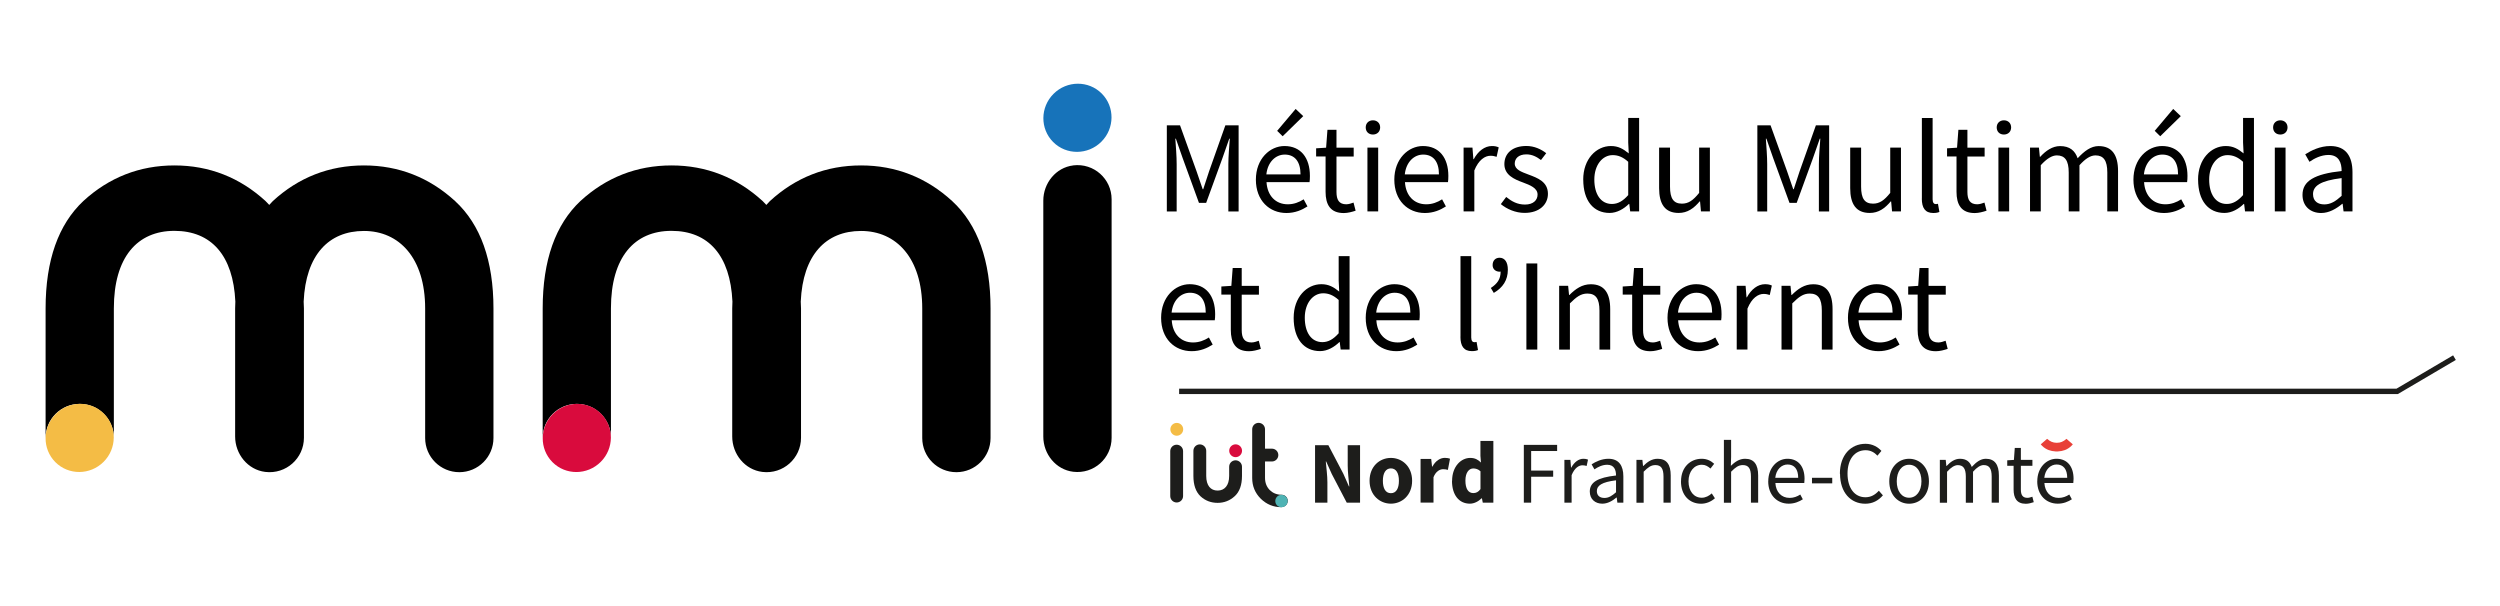<?xml version="1.0" encoding="UTF-8"?>
<svg id="Calque_1" data-name="Calque 1" xmlns="http://www.w3.org/2000/svg" viewBox="0 0 467.72 113.39">
  <defs>
    <style>
      .cls-1 {
        fill: #e84038;
      }

      .cls-2 {
        fill: none;
        stroke: #1d1d1b;
      }

      .cls-3 {
        fill: #4fb3b4;
      }

      .cls-4 {
        fill: #f4bc45;
      }

      .cls-5 {
        fill: #1773ba;
      }

      .cls-6 {
        fill: #d90b3d;
      }

      .cls-7 {
        fill: #1d1d1b;
      }
    </style>
  </defs>
  <g>
    <path d="m218.31,23.45h2.46l3.09,8.59c.39,1.1.76,2.26,1.15,3.36h.1c.39-1.1.71-2.26,1.1-3.36l3.04-8.59h2.48v16.11h-1.92v-8.86c0-1.42.17-3.34.27-4.76h-.1l-1.28,3.66-3.04,8.35h-1.35l-3.04-8.35-1.28-3.66h-.1c.1,1.42.25,3.34.25,4.76v8.86h-1.84v-16.11Z"/>
    <path d="m234.96,33.61c0-3.9,2.63-6.29,5.35-6.29,3.04,0,4.76,2.19,4.76,5.6,0,.42-.02.86-.07,1.15h-8.05c.15,2.53,1.69,4.15,3.98,4.15,1.13,0,2.09-.37,2.97-.93l.71,1.33c-1.03.66-2.31,1.23-3.93,1.23-3.19,0-5.72-2.33-5.72-6.24Zm8.35-.98c0-2.41-1.08-3.71-2.95-3.71-1.67,0-3.19,1.35-3.44,3.71h6.38Zm-4.37-8.15l3.46-4.1,1.42,1.35-3.85,3.76-1.03-1.01Z"/>
    <path d="m248,35.87v-6.6h-1.77v-1.52l1.87-.12.25-3.34h1.69v3.34h3.22v1.65h-3.22v6.63c0,1.47.47,2.31,1.84,2.31.42,0,.96-.17,1.35-.32l.39,1.52c-.66.22-1.47.44-2.21.44-2.55,0-3.41-1.62-3.41-3.98Z"/>
    <path d="m255.51,23.84c0-.79.56-1.33,1.35-1.33s1.35.54,1.35,1.33-.56,1.33-1.35,1.33-1.35-.52-1.35-1.33Zm.32,3.78h2.01v11.93h-2.01v-11.93Z"/>
    <path d="m260.86,33.61c0-3.9,2.63-6.29,5.35-6.29,3.04,0,4.76,2.19,4.76,5.6,0,.42-.02.86-.07,1.15h-8.05c.15,2.53,1.69,4.15,3.98,4.15,1.13,0,2.09-.37,2.97-.93l.71,1.33c-1.03.66-2.31,1.23-3.93,1.23-3.19,0-5.72-2.33-5.72-6.24Zm8.35-.98c0-2.41-1.08-3.71-2.95-3.71-1.67,0-3.19,1.35-3.44,3.71h6.38Z"/>
    <path d="m273.81,27.62h1.67l.17,2.16h.07c.81-1.5,2.04-2.46,3.39-2.46.52,0,.88.07,1.28.25l-.39,1.77c-.39-.12-.66-.2-1.15-.2-1.01,0-2.21.74-3.02,2.75v7.66h-2.01v-11.93Z"/>
    <path d="m280.78,38.2l1.01-1.35c1.03.83,2.09,1.42,3.51,1.42,1.57,0,2.36-.83,2.36-1.87,0-1.23-1.42-1.77-2.72-2.26-1.69-.61-3.49-1.42-3.49-3.44s1.52-3.39,4.12-3.39c1.47,0,2.77.61,3.71,1.35l-.98,1.28c-.81-.61-1.67-1.06-2.73-1.06-1.5,0-2.18.81-2.18,1.72,0,1.13,1.23,1.55,2.58,2.06,1.72.64,3.63,1.35,3.63,3.61,0,1.94-1.55,3.56-4.37,3.56-1.69,0-3.31-.71-4.44-1.64Z"/>
    <path d="m296.2,33.61c0-3.88,2.46-6.29,5.18-6.29,1.38,0,2.28.52,3.34,1.38l-.1-2.04v-4.59h2.04v17.48h-1.67l-.17-1.4h-.07c-.93.91-2.21,1.69-3.61,1.69-3,0-4.93-2.26-4.93-6.24Zm8.42,2.9v-6.24c-1.01-.91-1.92-1.25-2.9-1.25-1.92,0-3.44,1.84-3.44,4.57s1.2,4.57,3.29,4.57c1.11,0,2.06-.54,3.04-1.65Z"/>
    <path d="m310.4,35.18v-7.56h2.04v7.29c0,2.23.66,3.19,2.23,3.19,1.23,0,2.09-.61,3.22-2.01v-8.47h2.01v11.93h-1.67l-.17-1.87h-.07c-1.1,1.3-2.28,2.16-3.93,2.16-2.53,0-3.66-1.62-3.66-4.66Z"/>
    <path d="m328.79,23.45h2.46l3.09,8.59c.39,1.1.76,2.26,1.15,3.36h.1c.39-1.1.71-2.26,1.1-3.36l3.04-8.59h2.48v16.11h-1.92v-8.86c0-1.42.17-3.34.27-4.76h-.1l-1.28,3.66-3.04,8.35h-1.35l-3.04-8.35-1.28-3.66h-.1c.1,1.42.25,3.34.25,4.76v8.86h-1.84v-16.11Z"/>
    <path d="m346.15,35.18v-7.56h2.04v7.29c0,2.23.66,3.19,2.23,3.19,1.23,0,2.09-.61,3.22-2.01v-8.47h2.01v11.93h-1.67l-.17-1.87h-.07c-1.1,1.3-2.28,2.16-3.93,2.16-2.53,0-3.66-1.62-3.66-4.66Z"/>
    <path d="m359.56,37.15v-15.07h2.01v15.22c0,.64.27.88.56.88.12,0,.22,0,.44-.05l.27,1.52c-.27.12-.61.2-1.15.2-1.52,0-2.14-.96-2.14-2.7Z"/>
    <path d="m366.04,35.87v-6.6h-1.77v-1.52l1.87-.12.25-3.34h1.69v3.34h3.22v1.65h-3.22v6.63c0,1.47.47,2.31,1.84,2.31.42,0,.96-.17,1.35-.32l.39,1.52c-.66.22-1.47.44-2.21.44-2.55,0-3.41-1.62-3.41-3.98Z"/>
    <path d="m373.56,23.84c0-.79.56-1.33,1.35-1.33s1.35.54,1.35,1.33-.56,1.33-1.35,1.33-1.35-.52-1.35-1.33Zm.32,3.78h2.01v11.93h-2.01v-11.93Z"/>
    <path d="m379.79,27.62h1.67l.17,1.72h.07c1.03-1.13,2.28-2.01,3.71-2.01,1.82,0,2.8.86,3.29,2.28,1.25-1.35,2.48-2.28,3.93-2.28,2.46,0,3.63,1.62,3.63,4.66v7.56h-2.01v-7.29c0-2.23-.71-3.19-2.21-3.19-.93,0-1.89.61-3,1.84v8.64h-2.01v-7.29c0-2.23-.71-3.19-2.23-3.19-.88,0-1.89.61-3,1.84v8.64h-2.01v-11.93Z"/>
    <path d="m399.14,33.61c0-3.9,2.63-6.29,5.35-6.29,3.04,0,4.76,2.19,4.76,5.6,0,.42-.02.86-.07,1.15h-8.05c.15,2.53,1.69,4.15,3.98,4.15,1.13,0,2.09-.37,2.97-.93l.71,1.33c-1.03.66-2.31,1.23-3.93,1.23-3.19,0-5.72-2.33-5.72-6.24Zm8.35-.98c0-2.41-1.08-3.71-2.95-3.71-1.67,0-3.19,1.35-3.44,3.71h6.38Zm-4.37-8.15l3.46-4.1,1.42,1.35-3.85,3.76-1.03-1.01Z"/>
    <path d="m411.23,33.61c0-3.88,2.46-6.29,5.18-6.29,1.38,0,2.28.52,3.34,1.38l-.1-2.04v-4.59h2.04v17.48h-1.67l-.17-1.4h-.07c-.93.91-2.21,1.69-3.61,1.69-3,0-4.93-2.26-4.93-6.24Zm8.42,2.9v-6.24c-1.01-.91-1.92-1.25-2.9-1.25-1.92,0-3.44,1.84-3.44,4.57s1.2,4.57,3.29,4.57c1.11,0,2.06-.54,3.04-1.65Z"/>
    <path d="m425.27,23.84c0-.79.56-1.33,1.35-1.33s1.35.54,1.35,1.33-.56,1.33-1.35,1.33-1.35-.52-1.35-1.33Zm.32,3.78h2.01v11.93h-2.01v-11.93Z"/>
    <path d="m430.77,36.46c0-2.6,2.23-3.9,7.32-4.47,0-1.52-.49-3-2.46-3-1.38,0-2.63.64-3.56,1.28l-.79-1.4c1.11-.71,2.77-1.55,4.69-1.55,2.92,0,4.15,1.94,4.15,4.91v7.32h-1.67l-.17-1.42h-.07c-1.13.93-2.46,1.72-3.95,1.72-1.99,0-3.49-1.25-3.49-3.39Zm7.32.17v-3.31c-3.98.49-5.35,1.47-5.35,3,0,1.35.93,1.92,2.11,1.92s2.09-.56,3.24-1.6Z"/>
    <path d="m217.23,59.46c0-3.9,2.63-6.29,5.35-6.29,3.04,0,4.76,2.19,4.76,5.6,0,.42-.02.86-.07,1.15h-8.05c.15,2.53,1.69,4.15,3.98,4.15,1.13,0,2.09-.37,2.97-.93l.71,1.33c-1.03.66-2.31,1.23-3.93,1.23-3.19,0-5.72-2.33-5.72-6.24Zm8.35-.98c0-2.41-1.08-3.71-2.95-3.71-1.67,0-3.19,1.35-3.44,3.71h6.38Z"/>
    <path d="m230.27,61.72v-6.6h-1.77v-1.52l1.87-.12.25-3.34h1.69v3.34h3.22v1.65h-3.22v6.63c0,1.47.47,2.31,1.84,2.31.42,0,.96-.17,1.35-.32l.39,1.52c-.66.22-1.47.44-2.21.44-2.55,0-3.41-1.62-3.41-3.98Z"/>
    <path d="m242.03,59.46c0-3.88,2.46-6.29,5.18-6.29,1.37,0,2.28.52,3.34,1.38l-.1-2.04v-4.59h2.04v17.48h-1.67l-.17-1.4h-.07c-.93.91-2.21,1.69-3.61,1.69-3,0-4.94-2.26-4.94-6.24Zm8.42,2.9v-6.24c-1.01-.91-1.92-1.25-2.9-1.25-1.91,0-3.44,1.84-3.44,4.57s1.2,4.57,3.29,4.57c1.1,0,2.06-.54,3.04-1.65Z"/>
    <path d="m255.51,59.46c0-3.9,2.63-6.29,5.35-6.29,3.04,0,4.76,2.19,4.76,5.6,0,.42-.02.86-.07,1.15h-8.05c.15,2.53,1.69,4.15,3.98,4.15,1.13,0,2.09-.37,2.97-.93l.71,1.33c-1.03.66-2.31,1.23-3.93,1.23-3.19,0-5.72-2.33-5.72-6.24Zm8.35-.98c0-2.41-1.08-3.71-2.95-3.71-1.67,0-3.19,1.35-3.44,3.71h6.38Z"/>
    <path d="m273.24,62.99v-15.07h2.01v15.22c0,.64.27.88.56.88.12,0,.22,0,.44-.05l.27,1.52c-.27.12-.61.2-1.15.2-1.52,0-2.14-.96-2.14-2.7Z"/>
    <path d="m278.91,53.88c1.23-.81,1.84-1.67,1.84-3.07-.07.02-.12.02-.2.02-.69,0-1.3-.44-1.3-1.23,0-.86.54-1.38,1.3-1.38.96,0,1.55.81,1.55,2.23,0,1.96-.93,3.36-2.63,4.35l-.56-.93Z"/>
    <path d="m285.57,49.29h2.04v16.11h-2.04v-16.11Z"/>
    <path d="m291.71,53.47h1.67l.17,1.72h.07c1.13-1.13,2.36-2.01,4-2.01,2.5,0,3.63,1.62,3.63,4.66v7.56h-2.01v-7.29c0-2.23-.69-3.19-2.26-3.19-1.23,0-2.06.64-3.27,1.84v8.64h-2.01v-11.93Z"/>
    <path d="m305.36,61.72v-6.6h-1.77v-1.52l1.87-.12.25-3.34h1.69v3.34h3.22v1.65h-3.22v6.63c0,1.47.47,2.31,1.84,2.31.42,0,.96-.17,1.35-.32l.39,1.52c-.66.22-1.47.44-2.21.44-2.55,0-3.41-1.62-3.41-3.98Z"/>
    <path d="m311.97,59.46c0-3.9,2.63-6.29,5.35-6.29,3.04,0,4.76,2.19,4.76,5.6,0,.42-.02.86-.07,1.15h-8.05c.15,2.53,1.69,4.15,3.98,4.15,1.13,0,2.09-.37,2.97-.93l.71,1.33c-1.03.66-2.31,1.23-3.93,1.23-3.19,0-5.72-2.33-5.72-6.24Zm8.35-.98c0-2.41-1.08-3.71-2.95-3.71-1.67,0-3.19,1.35-3.44,3.71h6.38Z"/>
    <path d="m324.91,53.47h1.67l.17,2.16h.07c.81-1.5,2.04-2.46,3.39-2.46.52,0,.88.07,1.28.25l-.39,1.77c-.39-.12-.66-.2-1.15-.2-1.01,0-2.21.74-3.02,2.75v7.66h-2.01v-11.93Z"/>
    <path d="m333.31,53.47h1.67l.17,1.72h.07c1.13-1.13,2.36-2.01,4-2.01,2.5,0,3.63,1.62,3.63,4.66v7.56h-2.01v-7.29c0-2.23-.69-3.19-2.26-3.19-1.23,0-2.06.64-3.27,1.84v8.64h-2.01v-11.93Z"/>
    <path d="m345.73,59.46c0-3.9,2.63-6.29,5.35-6.29,3.04,0,4.76,2.19,4.76,5.6,0,.42-.02.86-.07,1.15h-8.05c.15,2.53,1.69,4.15,3.98,4.15,1.13,0,2.09-.37,2.97-.93l.71,1.33c-1.03.66-2.31,1.23-3.93,1.23-3.19,0-5.72-2.33-5.72-6.24Zm8.35-.98c0-2.41-1.08-3.71-2.95-3.71-1.67,0-3.19,1.35-3.44,3.71h6.38Z"/>
    <path d="m358.77,61.72v-6.6h-1.77v-1.52l1.87-.12.25-3.34h1.69v3.34h3.22v1.65h-3.22v6.63c0,1.47.47,2.31,1.84,2.31.42,0,.96-.17,1.35-.32l.39,1.52c-.66.22-1.47.44-2.21.44-2.55,0-3.41-1.62-3.41-3.98Z"/>
  </g>
  <polyline class="cls-2" points="220.6 73.22 448.48 73.22 459.2 66.91"/>
  <g>
    <g>
      <path class="cls-7" d="m246.03,83.29h2.49l2.8,5.34,1.05,2.37h.07c-.1-1.14-.3-2.65-.3-3.92v-3.79h2.31v10.75h-2.49l-2.8-5.36-1.05-2.34h-.07c.1,1.19.3,2.62.3,3.89v3.81h-2.31v-10.75Z"/>
      <path class="cls-7" d="m256.23,89.95c0-2.72,1.91-4.28,3.99-4.28s3.97,1.57,3.97,4.28-1.91,4.28-3.97,4.28-3.99-1.57-3.99-4.28Zm5.49,0c0-1.42-.51-2.32-1.5-2.32s-1.5.91-1.5,2.32.49,2.32,1.5,2.32,1.5-.91,1.5-2.32Z"/>
      <path class="cls-7" d="m265.78,85.86h1.98l.16,1.43h.07c.59-1.1,1.48-1.63,2.32-1.63.46,0,.74.07.97.16l-.4,2.09c-.3-.08-.54-.13-.89-.13-.61,0-1.37.4-1.8,1.5v4.75h-2.42v-8.17Z"/>
      <path class="cls-7" d="m271.67,89.95c0-2.67,1.66-4.28,3.39-4.28.91,0,1.45.33,2.01.86l-.1-1.25v-2.79h2.42v11.55h-1.98l-.16-.81h-.07c-.58.58-1.38,1-2.18,1-2.03,0-3.35-1.61-3.35-4.28Zm5.31,1.57v-3.35c-.43-.4-.91-.53-1.35-.53-.77,0-1.47.73-1.47,2.27s.54,2.34,1.48,2.34c.53,0,.94-.2,1.34-.74Z"/>
      <path class="cls-7" d="m285.09,83.23h6.23v1.15h-4.86v3.66h4.12v1.15h-4.12v4.85h-1.37v-10.81Z"/>
      <path class="cls-7" d="m292.68,86.03h1.12l.12,1.45h.05c.54-1.01,1.37-1.65,2.27-1.65.35,0,.59.05.86.16l-.26,1.19c-.26-.08-.45-.13-.78-.13-.68,0-1.48.49-2.03,1.85v5.14h-1.35v-8.01Z"/>
      <path class="cls-7" d="m297.43,91.96c0-1.75,1.5-2.62,4.91-3,0-1.02-.33-2.01-1.65-2.01-.92,0-1.76.43-2.39.86l-.53-.94c.74-.48,1.86-1.04,3.15-1.04,1.96,0,2.79,1.3,2.79,3.3v4.91h-1.12l-.12-.96h-.05c-.76.63-1.65,1.15-2.65,1.15-1.33,0-2.34-.84-2.34-2.27Zm4.91.12v-2.22c-2.67.33-3.59.99-3.59,2.01,0,.91.63,1.29,1.42,1.29s1.4-.38,2.18-1.07Z"/>
      <path class="cls-7" d="m306.15,86.03h1.12l.12,1.15h.05c.76-.76,1.58-1.35,2.69-1.35,1.68,0,2.44,1.09,2.44,3.13v5.08h-1.35v-4.89c0-1.5-.46-2.14-1.52-2.14-.82,0-1.38.43-2.19,1.24v5.8h-1.35v-8.01Z"/>
      <path class="cls-7" d="m314.5,90.05c0-2.69,1.8-4.22,3.86-4.22,1.05,0,1.78.43,2.34.94l-.69.89c-.46-.41-.96-.71-1.6-.71-1.45,0-2.51,1.25-2.51,3.1s1.01,3.07,2.47,3.07c.74,0,1.38-.36,1.88-.81l.59.91c-.72.64-1.63,1.02-2.59,1.02-2.13,0-3.76-1.53-3.76-4.19Z"/>
      <path class="cls-7" d="m322.52,82.3h1.35v3.2l-.05,1.65c.76-.72,1.57-1.32,2.67-1.32,1.68,0,2.44,1.09,2.44,3.13v5.08h-1.35v-4.89c0-1.5-.46-2.14-1.52-2.14-.82,0-1.38.43-2.19,1.24v5.8h-1.35v-11.73Z"/>
      <path class="cls-7" d="m330.82,90.05c0-2.62,1.76-4.22,3.59-4.22,2.04,0,3.2,1.47,3.2,3.76,0,.28-.02.58-.05.77h-5.41c.1,1.7,1.14,2.79,2.67,2.79.76,0,1.4-.25,1.99-.63l.48.89c-.69.44-1.55.82-2.64.82-2.14,0-3.84-1.57-3.84-4.19Zm5.6-.66c0-1.61-.72-2.49-1.98-2.49-1.12,0-2.14.91-2.31,2.49h4.28Z"/>
      <path class="cls-7" d="m339,89.39h3.79v1.04h-3.79v-1.04Z"/>
      <path class="cls-7" d="m344.22,88.63c0-3.48,2.04-5.6,4.8-5.6,1.32,0,2.34.63,2.97,1.33l-.74.89c-.58-.61-1.29-1.02-2.21-1.02-2.04,0-3.39,1.68-3.39,4.37s1.3,4.43,3.35,4.43c1.04,0,1.81-.46,2.51-1.22l.76.86c-.86.99-1.91,1.57-3.31,1.57-2.7,0-4.71-2.08-4.71-5.6Z"/>
      <path class="cls-7" d="m353.46,90.05c0-2.69,1.75-4.22,3.71-4.22s3.71,1.53,3.71,4.22-1.75,4.19-3.71,4.19-3.71-1.53-3.71-4.19Zm6.02,0c0-1.85-.92-3.1-2.31-3.1s-2.31,1.25-2.31,3.1.94,3.07,2.31,3.07,2.31-1.24,2.31-3.07Z"/>
      <path class="cls-7" d="m362.9,86.03h1.12l.12,1.15h.05c.69-.76,1.53-1.35,2.49-1.35,1.22,0,1.88.58,2.21,1.53.84-.91,1.66-1.53,2.64-1.53,1.65,0,2.44,1.09,2.44,3.13v5.08h-1.35v-4.89c0-1.5-.48-2.14-1.48-2.14-.63,0-1.27.41-2.01,1.24v5.8h-1.35v-4.89c0-1.5-.48-2.14-1.5-2.14-.59,0-1.27.41-2.01,1.24v5.8h-1.35v-8.01Z"/>
      <path class="cls-7" d="m376.72,91.57v-4.43h-1.19v-1.02l1.25-.08.16-2.24h1.14v2.24h2.16v1.1h-2.16v4.45c0,.99.31,1.55,1.24,1.55.28,0,.64-.12.91-.21l.26,1.02c-.44.15-.99.3-1.48.3-1.71,0-2.29-1.09-2.29-2.67Z"/>
      <path class="cls-7" d="m381.15,90.05c0-2.62,1.76-4.22,3.59-4.22,2.04,0,3.2,1.47,3.2,3.76,0,.28-.02.58-.05.77h-5.41c.1,1.7,1.14,2.79,2.67,2.79.76,0,1.4-.25,1.99-.63l.48.89c-.69.44-1.55.82-2.64.82-2.14,0-3.84-1.57-3.84-4.19Zm5.6-.66c0-1.61-.72-2.49-1.98-2.49-1.12,0-2.14.91-2.31,2.49h4.28Z"/>
    </g>
    <path class="cls-1" d="m387.8,83.13l-1.19-1.03c-.29.26-.58.45-.85.56-.27.12-.58.18-.93.18h-.06c-.34,0-.65-.06-.93-.18-.27-.11-.56-.3-.85-.56l-1.19,1.03c.32.4.71.71,1.18.94.1.05.2.09.3.13.41.15.85.24,1.31.26.05,0,.1,0,.15,0h.11c.05,0,.1,0,.15,0,.47-.02.91-.11,1.32-.26.1-.04.2-.08.3-.13.46-.23.85-.55,1.18-.94"/>
  </g>
  <g>
    <path class="cls-7" d="m239.78,94.89h0s0,0,0,0c0,0,0,0-.01,0s0,0-.01,0c-1.52,0-2.8-.53-3.88-1.58-1.08-1.08-1.61-2.36-1.61-3.89v-9.11c0-.67.54-1.2,1.2-1.2s1.2.54,1.2,1.2v3.63s1.29,0,1.29,0c.67,0,1.2.54,1.2,1.2s-.54,1.2-1.2,1.2h-1.24s-.03,0-.05,0v2.85h0c0,.07,0,.14,0,.21,0,.93.3,1.68.88,2.28.6.58,1.33.88,2.21.88,0,0,.02,0,.02,0,.63,0,1.14.52,1.14,1.15s-.51,1.14-1.14,1.15Z"/>
    <path class="cls-7" d="m221.34,92.81c0,.67-.54,1.2-1.2,1.2s-1.2-.54-1.2-1.2v-8.41c0-.67.54-1.2,1.2-1.2s1.2.54,1.2,1.2v8.41Z"/>
    <path class="cls-7" d="m227.81,94.08c-1.23,0-2.31-.4-3.21-1.23-.88-.83-1.33-2.11-1.33-3.81v-4.7c0-.67.54-1.2,1.2-1.2s1.2.54,1.2,1.2v4.7c0,1.81.83,2.74,2.13,2.74s2.16-.95,2.16-2.74v-1.72c0-.67.54-1.2,1.2-1.2s1.2.54,1.2,1.2v1.72c0,1.68-.45,2.96-1.36,3.79-.9.83-1.98,1.25-3.21,1.25Z"/>
    <g>
      <g>
        <circle class="cls-3" cx="239.75" cy="93.74" r="1.16"/>
        <circle class="cls-4" cx="220.16" cy="80.32" r="1.2"/>
      </g>
      <circle class="cls-6" cx="231.17" cy="84.33" r="1.2"/>
    </g>
  </g>
  <g>
    <g>
      <path d="m200.78,30.95c-3.24.39-5.59,3.32-5.59,6.58v44.15c0,3.27,2.35,6.19,5.59,6.58,3.89.47,7.19-2.55,7.19-6.34v-44.64c0-3.79-3.3-6.81-7.19-6.34Z"/>
      <ellipse class="cls-5" cx="201.58" cy="22.03" rx="6.42" ry="6.33" transform="translate(43.35 148.86) rotate(-44.95)"/>
    </g>
    <g>
      <g>
        <path d="m21.3,81.93v-24.23c0-9.59,4.39-14.51,11.32-14.51s11.01,4.61,11.41,13.23c-.01.43-.04.84-.04,1.29v23.95c0,3.29,2.36,6.23,5.63,6.63,3.91.48,7.24-2.57,7.24-6.38v-24.19c0-.45-.03-.86-.05-1.3.39-8.72,4.68-13.21,11.28-13.21s11.45,5.06,11.45,14.51v24.23c0,3.53,2.86,6.39,6.39,6.39h0c3.53,0,6.39-2.86,6.39-6.39v-24.23c0-8.92-2.4-15.71-7.19-20.11-4.79-4.39-10.52-6.66-17.04-6.66s-12.25,2.26-17.04,6.66c-.24.23-.45.49-.68.73-.24-.24-.45-.5-.7-.73-4.79-4.39-10.52-6.66-17.04-6.66s-12.25,2.26-17.04,6.66c-4.66,4.39-7.06,11.05-7.06,20.11v24.22c0-3.52,2.86-6.38,6.39-6.38s6.39,2.86,6.39,6.39"/>
        <polyline class="cls-4" points="8.52 81.93 8.52 81.92 8.52 81.93"/>
      </g>
      <ellipse class="cls-4" cx="14.91" cy="81.93" rx="6.42" ry="6.33" transform="translate(-53.53 34.48) rotate(-44.95)"/>
    </g>
    <g>
      <g>
        <path d="m114.3,81.93v-24.23c0-9.59,4.39-14.51,11.32-14.51s11.01,4.61,11.41,13.23c-.01.43-.04.84-.04,1.29v23.95c0,3.29,2.36,6.23,5.63,6.63,3.91.48,7.24-2.57,7.24-6.38v-24.19c0-.45-.03-.86-.05-1.3.39-8.72,4.68-13.21,11.28-13.21s11.45,5.06,11.45,14.51v24.23c0,3.53,2.86,6.39,6.39,6.39h0c3.53,0,6.39-2.86,6.39-6.39v-24.23c0-8.92-2.4-15.71-7.19-20.11-4.79-4.39-10.52-6.66-17.04-6.66s-12.25,2.26-17.04,6.66c-.24.23-.45.49-.68.73-.24-.24-.45-.5-.7-.73-4.79-4.39-10.52-6.66-17.04-6.66s-12.25,2.26-17.04,6.66c-4.66,4.39-7.06,11.05-7.06,20.11v24.22c0-3.52,2.86-6.38,6.39-6.38s6.39,2.86,6.39,6.39"/>
        <polyline class="cls-4" points="101.52 81.93 101.52 81.92 101.52 81.93"/>
      </g>
      <ellipse class="cls-6" cx="107.91" cy="81.93" rx="6.42" ry="6.33" transform="translate(-26.34 100.19) rotate(-44.95)"/>
    </g>
  </g>
</svg>